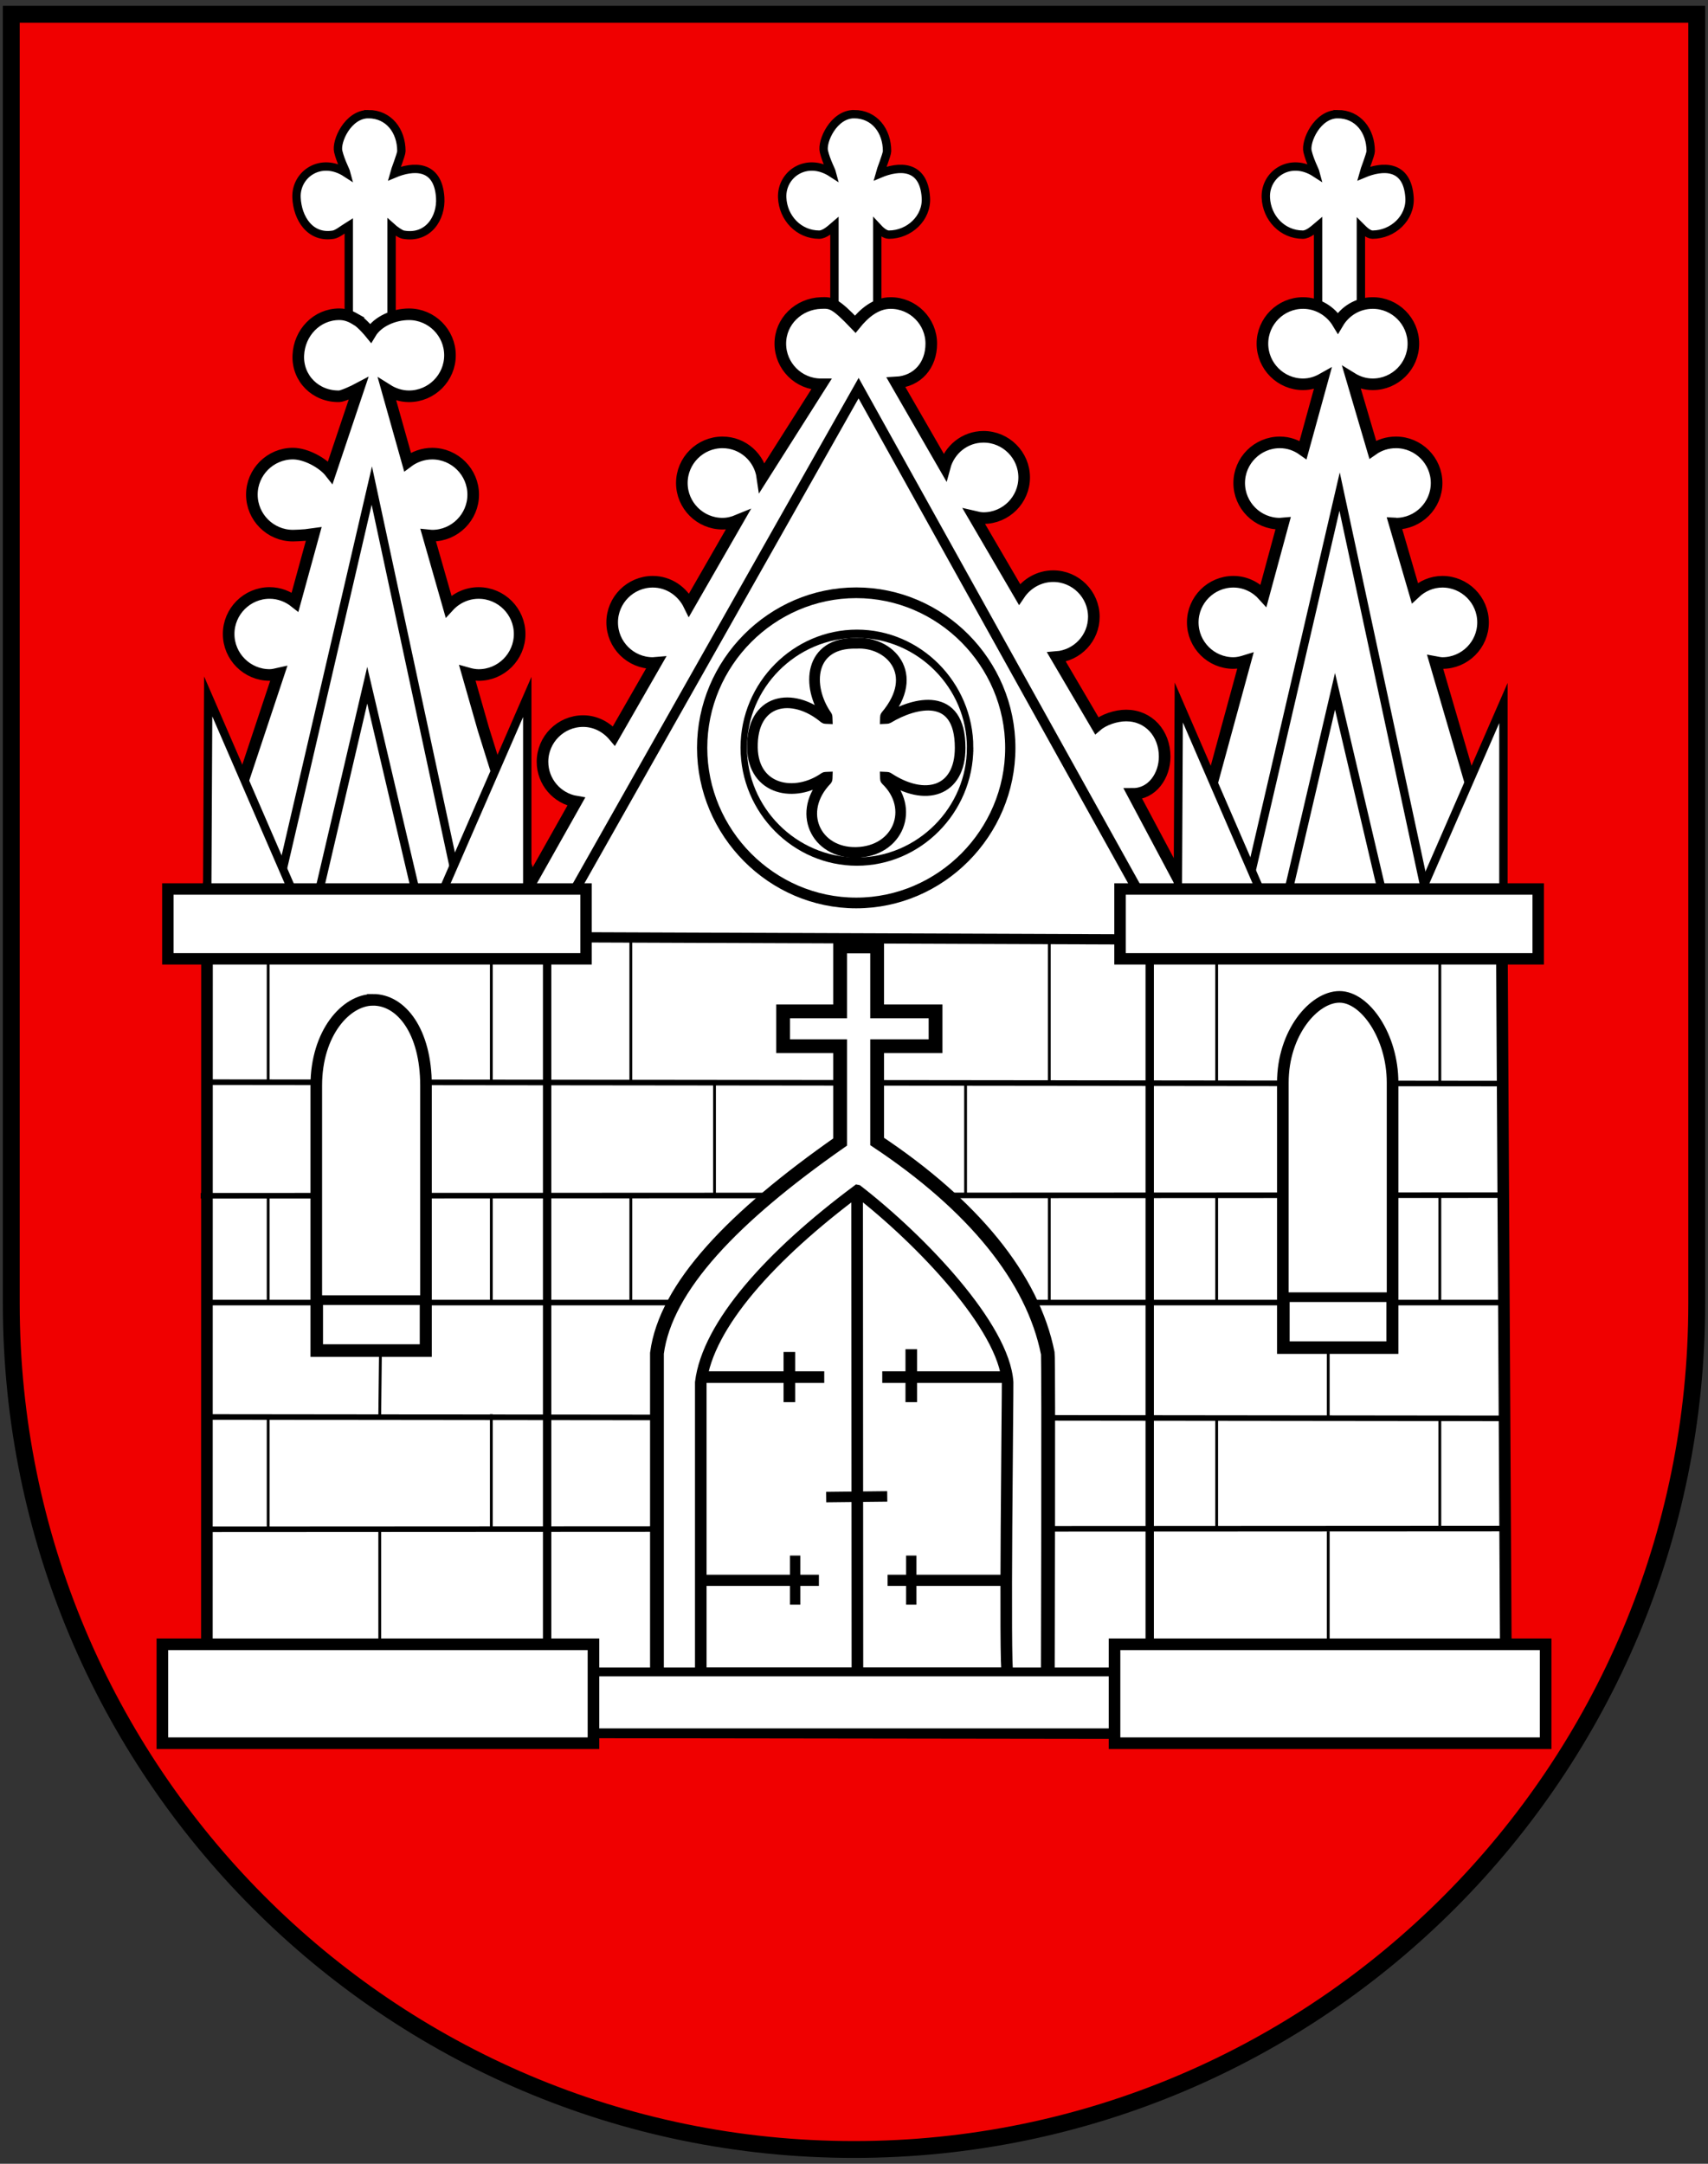 <?xml version="1.0" encoding="UTF-8"?>
<svg clip-rule="evenodd" fill-rule="evenodd" width="600" height="760" viewBox="0 0 600 760" xml:space="preserve" xmlns="http://www.w3.org/2000/svg"><rect x="0" y="0" width="600" height="760" fill="#333333" stroke="none"/><path d="M3.96 5.017v452.812c0 164.115 132.547 297.156 296.04 297.156s296.04-133.04 296.04-297.156V5.016z" fill="#f00000" fill-rule="nonzero"/><path d="M129.4 40.096c-7.18.013-11.457 9.553-10.58 13.13s2.53 6.47 2.804 7.52c-8.914-5.785-17.82.459-17.463 8.668.312 7.154 4.72 14.433 13.002 13.002 1.383-.24 3.278-1.816 5.354-3.108v39.309h15.04V79.819c1.026.93 3.125 2.424 4.08 2.597 8.77 1.586 13.454-5.856 13.002-13.002-.746-11.798-9.609-11.188-16.188-8.413.27-1.043 2.549-6.776 2.549-7.903 0-7.16-4.44-13.002-11.6-13.002zM300.011 40.096c-7.179.014-11.456 9.554-10.58 13.129.878 3.576 2.53 6.47 2.805 7.521-8.914-5.786-17.82.459-17.463 8.667.31 7.154 5.84 13.003 13.002 13.003 1.9 0 3.986-1.93 5.353-3.107v39.307h15.041V79.818c1.09 1.184 2.655 2.598 4.08 2.598 7.16 0 13.453-5.855 13-13.003-.745-11.798-9.607-11.187-16.188-8.412.27-1.043 2.55-6.777 2.55-7.904 0-7.16-4.44-13.001-11.6-13.001zM469.91 40.096c-7.18.013-11.458 9.553-10.58 13.13s2.529 6.47 2.803 7.52c-8.914-5.785-17.82.459-17.463 8.668.312 7.154 5.841 13.002 13.002 13.002 1.9 0 3.886-1.867 5.354-3.108v39.309h15.04V79.819c1.077 1.083 2.656 2.597 4.08 2.597 7.16 0 13.454-5.856 13.002-13.002-.747-11.798-9.609-11.188-16.188-8.413.27-1.043 2.549-6.776 2.549-7.903 0-7.16-4.44-13.002-11.6-13.002z" fill="#fff" fill-rule="nonzero" stroke="#000" stroke-width="2.94"/><path d="M125.226 112.284c-1.83-1.048-3.581-1.907-6.027-1.907-7.926 0-14.053 6.487-14.404 14.404-.363 8.162 6.144 14.59 14.404 14.404 1.16-.026 5.037-1.792 6.747-2.706l-9.886 29.435c-2.629-3.357-8.585-6.589-13.177-6.589-7.926 0-14.404 6.48-14.404 14.405s6.478 14.404 14.404 14.404c2.283 0 6.914-.418 7.304-.486l-6.54 23.812c-2.45-1.946-5.553-3.186-8.923-3.186-7.925 0-14.403 6.478-14.403 14.404s6.478 14.404 14.403 14.404c1.09 0 2.166-.28 3.187-.51l-25.19 75.717-.049 296.019 456.465.605-1.658-296.616-23.327-79.796c.816.145 1.693.382 2.55.382 7.863 0 14.277-6.413 14.277-14.276s-6.414-14.277-14.277-14.277c-3.772 0-7.139 1.556-9.688 3.951l-7.138-24.473c.172.006.337.127.51.127 7.863 0 14.277-6.413 14.277-14.276s-6.414-14.277-14.277-14.277c-3.046 0-5.841.92-8.158 2.549l-7.393-25.11c2.174 1.345 4.649 2.166 7.393 2.166 7.863 0 14.276-6.413 14.276-14.276s-6.413-14.277-14.276-14.277c-5.222 0-9.747 2.809-12.237 7.01-2.493-4.139-7.056-7.01-12.237-7.01-7.863 0-14.276 6.413-14.276 14.277s6.413 14.276 14.276 14.276c2.54 0 4.818-.746 6.883-1.912l-6.883 24.984c-2.328-1.659-5.084-2.677-8.158-2.677-7.864 0-14.277 6.413-14.277 14.277s6.413 14.276 14.277 14.276c.384 0 .771-.098 1.147-.127l-6.883 25.366c-2.609-2.915-6.362-4.844-10.58-4.844-7.864 0-14.277 6.413-14.277 14.277s6.413 14.276 14.277 14.276c1.475 0 2.868-.349 4.206-.765l-21.797 79.923-17.674-33.2c6.754 0 11.117-6.394 11.117-13.07 0-8.221-5.66-14.453-13.524-14.453-3.549 0-7.841 1.42-10.335 3.57l-14.15-24.092c7.33-.581 13.13-6.67 13.13-14.15 0-7.863-6.414-14.276-14.277-14.276-4.915 0-9.294 2.584-11.854 6.374l-15.934-27.278c1.055.249 2.182.51 3.314.51 7.863 0 14.277-6.414 14.277-14.277s-6.414-14.277-14.277-14.277c-6.583 0-12.008 4.51-13.64 10.58l-17.09-29.649c7.507-.399 12.375-6.037 12.375-13.642 0-7.864-6.414-14.277-14.277-14.277-5.221 0-9.362 3.637-12.435 7.434-7.22-7.553-8.461-7.56-12.04-7.434-7.858.277-14.276 6.413-14.276 14.277s6.413 14.276 14.277 14.276h.127l-20.698 32.632c-.979-6.91-6.841-12.237-14.021-12.237-7.864 0-14.277 6.413-14.277 14.277s6.413 14.276 14.277 14.276c1.92 0 3.68-.457 5.353-1.147l-17.08 29.7c-2.312-4.746-7.116-8.158-12.747-8.158-7.864 0-14.277 6.413-14.277 14.277s6.413 14.276 14.277 14.276c.383 0 .771-.098 1.147-.127l-14.787 25.748c-2.613-3.11-6.457-5.226-10.835-5.226-7.862 0-14.276 6.413-14.276 14.277 0 7.054 5.121 12.89 11.855 14.022l-15.855 28.138-16.777-53.632-5.609-19.63c1.25.355 2.588.636 3.952.636 7.925 0 14.404-6.478 14.404-14.404s-6.479-14.404-14.404-14.404c-4.195 0-7.954 1.846-10.58 4.717l-7.139-24.984c.46.044.931.127 1.403.127 7.925 0 14.404-6.478 14.404-14.404s-6.48-14.404-14.404-14.404c-3.24 0-6.264 1.12-8.668 2.932l-7.139-25.366c2.215 1.397 4.839 2.294 7.648 2.294 7.926 0 14.404-6.478 14.404-14.404s-6.478-14.404-14.404-14.404c-5.227 0-11.008 2.46-13.512 6.647 0 0-2.895-3.572-4.934-4.74z" fill="#fff" stroke="#000" stroke-miterlimit="6" stroke-width="4.077"/><path d="m71.777 380.098 455.985.49" fill="none" stroke="#000" stroke-width="1.96"/><g fill="none" stroke="#000" stroke-width="2"><path d="m70.51 419.994 457.376-.203M72.149 537.143l454.72-.245M71.659 497.698l456.68.49" stroke-width="1.96"/></g><path d="M73.129 457.518h453.25" fill="none" stroke="#000" stroke-width="1.96"/><path d="m849.18 344.33-61.934-.225 31.161-53.524z" stroke="#000" fill="none" transform="matrix(3.499 0 0 3.603 -2561.993 -910.63)"/><path d="m501.105 314.745-30.52-142.07-33.198 142.962z" fill="#fff" stroke="#000" stroke-linecap="round" stroke-miterlimit="8" stroke-width="2.94"/><path d="m486.287 316.529-17.313-73.713-17.312 74.07zM528.133 246.93v70.857h-30.877zM414.09 246.743l-.357 70.858h31.056z" fill="#fff" stroke="#000" stroke-linecap="round" stroke-miterlimit="8" stroke-width="2.94"/><path fill="#fff" stroke="#000" stroke-width="4.018" d="M393.452 312.243h146.902v24.53H393.452z"/><path d="M300.806 225.957c-16.604-.427-17.653 15.123-10.375 25.46.182.26.1.625.116.94-.312-.017-.69.086-.933-.118-11.3-9.455-25.64-6.774-25.297 10.442.298 14.921 14.966 17.686 25.297 10.443.26-.182.62-.101.933-.118-.016.315.104.71-.116.94-10.754 11.082-3.954 25.792 10.375 25.46 14.867-.345 20.743-15.58 10.375-25.46-.23-.22-.1-.625-.116-.94.312.017.668-.058.933.118 13.024 8.608 25.284 4.96 25.296-10.443.018-20.042-16.024-16.051-25.296-10.442-.272.165-.62.101-.933.118.016-.315-.089-.696.116-.94 12.415-14.738 1.271-26.176-10.375-25.46z" stroke="#000" stroke-width="3.744" fill="none"/><path d="M955.25 365.25c0 7.543-7.956 13.75-17.625 13.75S920 372.793 920 365.25s7.956-13.75 17.625-13.75 17.625 6.207 17.625 13.75z" stroke="#000" fill="none" transform="matrix(2.256 0 0 2.91 -1814.253 -800.263)"/><path d="M958.84 366.31c0 7.952-6.783 14.496-15.026 14.496s-15.026-6.544-15.026-14.496 6.783-14.496 15.026-14.496 15.026 6.544 15.026 14.496z" stroke="#000" fill="none" transform="matrix(3.602 0 0 3.758 -3098.837 -1113.912)"/><g fill="#fff" stroke="#000"><path d="M470.55 350.14c-8.99 0-19.9 12.636-19.9 30.094v93.262h38.542v-93.262c0-16.23-9.647-30.094-18.641-30.094z" fill-rule="nonzero" stroke-width="4.079"/><path stroke-width="3.386" d="M451.339 455.622h37.388v17.209h-37.388z"/></g><path d="M295.118 332.42v22.817h-20.012v12.238h20.012v33.652c-37.395 26.16-61.268 50.874-64.34 74.186v117.776h137.289s.355-115.993 0-117.776c-5.252-26.41-26.344-52.04-59.942-74.385v-33.453h20.522v-12.238h-20.522v-22.816z" fill="#fff" fill-rule="nonzero" stroke="#000" stroke-width="4.841"/><g fill="none" stroke="#000"><path d="M309.925 483.686h44.868M245.722 483.686h43.824" stroke-width="4.079"/></g><path d="M301.185 418.18c-30.428 22.705-52.513 47.151-55.012 67.383v102.214h107.79c-1.138-.57.089-100.803 0-102.214-1.215-19.447-30.418-50.059-52.774-67.382z" stroke="#000" stroke-width="4.067" fill="none"/><g fill="none" stroke="#000"><path d="M277.293 474.875v17.613M320.122 473.896v18.592" stroke-width="4.079"/><path d="M311.801 555.068h41.132" stroke-width="3.916"/><path d="M320.122 546.38v17.225" stroke-width="3.63"/><path d="M246.538 555.068h41.132" stroke-width="3.916"/><path d="M279.332 546.38v17.225" stroke-width="3.63"/></g><path d="m301.098 418.3.106 174.395" fill="none" stroke="#000" stroke-width="4.079"/><path d="m311.679 525.593-21.451.236" fill="none" stroke="#000" stroke-width="3.671"/><path d="m161.133 312.615-30.52-142.07-33.198 142.962z" fill="#fff" stroke="#000" stroke-linecap="round" stroke-miterlimit="8" stroke-width="2.94"/><path d="m146.315 314.399-17.312-73.713-17.313 74.07zM185.221 244.8v70.857h-30.877zM73.138 244.613l-.357 70.858h31.056z" fill="#fff" stroke="#000" stroke-linecap="round" stroke-miterlimit="8" stroke-width="2.94"/><path fill="#fff" stroke="#000" stroke-width="4.018" d="M58.97 312.243h146.902v24.53H58.97z"/><path d="M192.199 336.978v240.345M403.879 336.978V576.5" fill="none" stroke="#000" stroke-width="2.94"/><g fill="#fff" stroke="#000"><path stroke-width="3.097" d="M201.352 587.25h196.774v21.375H201.352z"/><path d="M131.008 351.178c-9.475.035-19.901 11.657-19.901 30.093v93.264h38.541V381.27c0-19.041-8.7-30.13-18.64-30.093z" fill-rule="nonzero" stroke-width="4.077"/><path stroke-width="3.401" d="M111.77 456.655h37.39v17.21h-37.39z"/></g><g fill="none" stroke="#000"><path d="M94.199 337.713v41.999M172.599 337.713v43.365M94.199 420.033v37.485M172.599 419.543v37.975M94.199 497.64v39.254M172.599 496.718v39.935M133.399 536.614v40.222" stroke-width=".98"/></g><path fill="#fff" stroke="#000" stroke-width="4.077" d="M57.038 577.548h151.44v34.732H57.038z"/><g fill="none" stroke="#000"><path d="m133.399 497.414.245-22.008M221.599 330.118v50.96M368.599 330.118v50.96M368.599 420.278v37.24M221.599 420.278v37.24M250.999 381.078v39.2M339.199 381.078v39.2M427.399 337.958v43.12M427.399 420.278v37.24M427.399 498.678v38.103M505.799 337.958v43.12M505.799 420.278v37.24M505.799 498.678v37.24M466.599 537.878v39.2" stroke-width=".98"/></g><path fill="#fff" stroke="#000" stroke-width="4.077" d="M391.521 577.548h151.44v34.732H391.52z"/><path d="M466.599 498.678v-25.48" fill="none" stroke="#000" stroke-width=".98"/><g><path d="M3.96 5.017v452.812c0 164.115 132.547 297.156 296.04 297.156s296.04-133.04 296.04-297.156V5.016z" fill="none" stroke="#000" stroke-width="5.921"/></g></svg>
